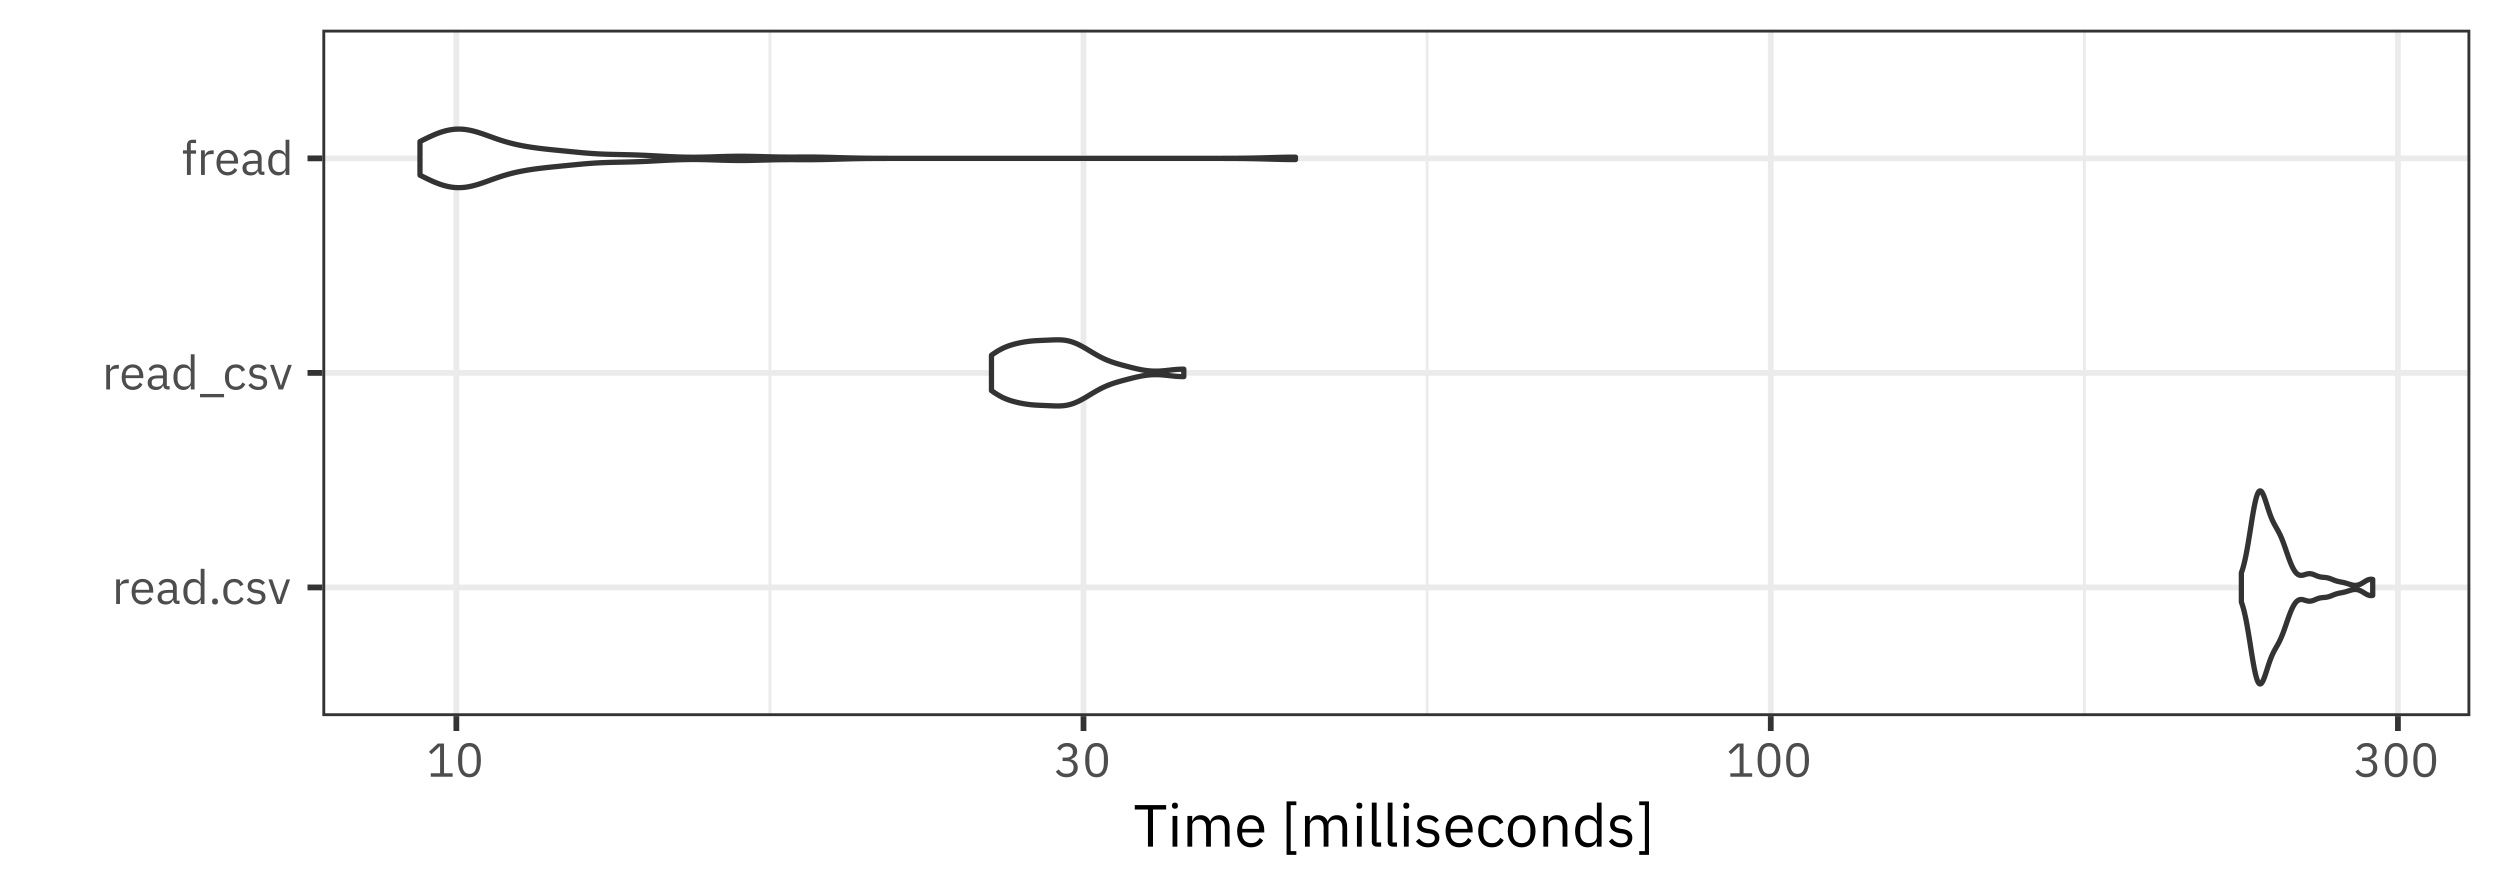 <?xml version="1.0" encoding="UTF-8"?>
<svg xmlns="http://www.w3.org/2000/svg" xmlns:xlink="http://www.w3.org/1999/xlink" width="504pt" height="180pt" viewBox="0 0 504 180" version="1.1">
<defs>
<g>
<symbol overflow="visible" id="glyph0-0">
<path style="stroke:none;" d="M 0.312 0 L 4.219 0 L 4.219 -7.484 L 0.312 -7.484 Z M 0.875 -0.578 L 0.875 -6.906 L 3.641 -6.906 L 3.641 -0.578 Z M 0.875 -0.578 "/>
</symbol>
<symbol overflow="visible" id="glyph0-1">
<path style="stroke:none;" d="M 1.578 0 L 1.578 -3.359 C 1.578 -3.828 2.078 -4.188 2.906 -4.188 L 3.359 -4.188 L 3.359 -4.953 L 3.062 -4.953 C 2.25 -4.953 1.797 -4.516 1.625 -4.031 L 1.578 -4.031 L 1.578 -4.953 L 0.812 -4.953 L 0.812 0 Z M 1.578 0 "/>
</symbol>
<symbol overflow="visible" id="glyph0-2">
<path style="stroke:none;" d="M 2.672 0.109 C 3.609 0.109 4.312 -0.344 4.641 -1.016 L 4.094 -1.406 C 3.828 -0.859 3.344 -0.562 2.719 -0.562 C 1.797 -0.562 1.25 -1.203 1.25 -2.047 L 1.25 -2.281 L 4.812 -2.281 L 4.812 -2.641 C 4.812 -4.047 4 -5.062 2.672 -5.062 C 1.328 -5.062 0.453 -4.047 0.453 -2.469 C 0.453 -0.906 1.328 0.109 2.672 0.109 Z M 2.672 -4.422 C 3.469 -4.422 3.984 -3.844 3.984 -2.969 L 3.984 -2.859 L 1.25 -2.859 L 1.25 -2.922 C 1.25 -3.797 1.844 -4.422 2.672 -4.422 Z M 2.672 -4.422 "/>
</symbol>
<symbol overflow="visible" id="glyph0-3">
<path style="stroke:none;" d="M 4.844 0 L 4.844 -0.672 L 4.281 -0.672 L 4.281 -3.391 C 4.281 -4.438 3.562 -5.062 2.375 -5.062 C 1.484 -5.062 0.891 -4.625 0.625 -4.094 L 1.078 -3.672 C 1.359 -4.109 1.75 -4.406 2.344 -4.406 C 3.125 -4.406 3.516 -4.016 3.516 -3.312 L 3.516 -2.828 L 2.531 -2.828 C 1.094 -2.828 0.422 -2.312 0.422 -1.375 C 0.422 -0.453 1.031 0.109 2.078 0.109 C 2.766 0.109 3.297 -0.203 3.516 -0.812 L 3.562 -0.812 C 3.609 -0.344 3.844 0 4.406 0 Z M 2.203 -0.531 C 1.609 -0.531 1.234 -0.812 1.234 -1.312 L 1.234 -1.5 C 1.234 -1.984 1.625 -2.25 2.5 -2.25 L 3.516 -2.25 L 3.516 -1.438 C 3.516 -0.938 2.969 -0.531 2.203 -0.531 Z M 2.203 -0.531 "/>
</symbol>
<symbol overflow="visible" id="glyph0-4">
<path style="stroke:none;" d="M 3.984 0 L 4.75 0 L 4.75 -7.094 L 3.984 -7.094 L 3.984 -4.141 L 3.938 -4.141 C 3.688 -4.766 3.172 -5.062 2.5 -5.062 C 1.25 -5.062 0.484 -4.062 0.484 -2.469 C 0.484 -0.891 1.25 0.109 2.5 0.109 C 3.172 0.109 3.641 -0.188 3.938 -0.812 L 3.984 -0.812 Z M 2.703 -0.578 C 1.844 -0.578 1.312 -1.172 1.312 -2.047 L 1.312 -2.891 C 1.312 -3.781 1.844 -4.375 2.703 -4.375 C 3.406 -4.375 3.984 -3.969 3.984 -3.422 L 3.984 -1.578 C 3.984 -0.938 3.406 -0.578 2.703 -0.578 Z M 2.703 -0.578 "/>
</symbol>
<symbol overflow="visible" id="glyph0-5">
<path style="stroke:none;" d="M 1.312 0.109 C 1.703 0.109 1.891 -0.109 1.891 -0.438 L 1.891 -0.562 C 1.891 -0.891 1.703 -1.125 1.312 -1.125 C 0.906 -1.125 0.719 -0.891 0.719 -0.562 L 0.719 -0.438 C 0.719 -0.109 0.906 0.109 1.312 0.109 Z M 1.312 0.109 "/>
</symbol>
<symbol overflow="visible" id="glyph0-6">
<path style="stroke:none;" d="M 2.656 0.109 C 3.594 0.109 4.234 -0.344 4.562 -1.062 L 4 -1.422 C 3.734 -0.859 3.281 -0.562 2.656 -0.562 C 1.75 -0.562 1.281 -1.188 1.281 -2.047 L 1.281 -2.891 C 1.281 -3.766 1.75 -4.391 2.656 -4.391 C 3.266 -4.391 3.688 -4.094 3.859 -3.578 L 4.516 -3.906 C 4.219 -4.578 3.641 -5.062 2.656 -5.062 C 1.266 -5.062 0.453 -4.062 0.453 -2.469 C 0.453 -0.891 1.266 0.109 2.656 0.109 Z M 2.656 0.109 "/>
</symbol>
<symbol overflow="visible" id="glyph0-7">
<path style="stroke:none;" d="M 2.297 0.109 C 3.438 0.109 4.141 -0.469 4.141 -1.422 C 4.141 -2.172 3.719 -2.656 2.625 -2.828 L 2.234 -2.875 C 1.625 -2.969 1.281 -3.172 1.281 -3.641 C 1.281 -4.109 1.625 -4.406 2.25 -4.406 C 2.891 -4.406 3.312 -4.109 3.531 -3.812 L 4.031 -4.266 C 3.641 -4.766 3.109 -5.062 2.312 -5.062 C 1.312 -5.062 0.547 -4.578 0.547 -3.609 C 0.547 -2.688 1.234 -2.312 2.141 -2.172 L 2.531 -2.125 C 3.188 -2.031 3.391 -1.734 3.391 -1.344 C 3.391 -0.828 3.016 -0.531 2.359 -0.531 C 1.734 -0.531 1.281 -0.812 0.891 -1.297 L 0.344 -0.859 C 0.781 -0.266 1.391 0.109 2.297 0.109 Z M 2.297 0.109 "/>
</symbol>
<symbol overflow="visible" id="glyph0-8">
<path style="stroke:none;" d="M 2.797 0 L 4.547 -4.953 L 3.812 -4.953 L 2.922 -2.5 L 2.391 -0.812 L 2.344 -0.812 L 1.797 -2.5 L 0.938 -4.953 L 0.172 -4.953 L 1.906 0 Z M 2.797 0 "/>
</symbol>
<symbol overflow="visible" id="glyph0-9">
<path style="stroke:none;" d="M 5.125 1.578 L 5.125 0.906 L 0.281 0.906 L 0.281 1.578 Z M 5.125 1.578 "/>
</symbol>
<symbol overflow="visible" id="glyph0-10">
<path style="stroke:none;" d="M 1.078 0 L 1.859 0 L 1.859 -4.281 L 2.922 -4.281 L 2.922 -4.953 L 1.859 -4.953 L 1.859 -6.422 L 2.922 -6.422 L 2.922 -7.094 L 2.172 -7.094 C 1.438 -7.094 1.078 -6.625 1.078 -5.953 L 1.078 -4.953 L 0.281 -4.953 L 0.281 -4.281 L 1.078 -4.281 Z M 1.078 0 "/>
</symbol>
<symbol overflow="visible" id="glyph0-11">
<path style="stroke:none;" d="M 5.25 0 L 5.25 -0.703 L 3.516 -0.703 L 3.516 -6.703 L 2.266 -6.703 L 0.484 -5.031 L 0.953 -4.531 L 2.641 -6.109 L 2.719 -6.109 L 2.719 -0.703 L 0.844 -0.703 L 0.844 0 Z M 5.25 0 "/>
</symbol>
<symbol overflow="visible" id="glyph0-12">
<path style="stroke:none;" d="M 2.875 0.109 C 4.484 0.109 5.188 -1.156 5.188 -3.344 C 5.188 -5.531 4.484 -6.812 2.875 -6.812 C 1.281 -6.812 0.578 -5.531 0.578 -3.344 C 0.578 -1.156 1.281 0.109 2.875 0.109 Z M 2.875 -0.578 C 1.828 -0.578 1.422 -1.5 1.422 -2.797 L 1.422 -3.891 C 1.422 -5.188 1.828 -6.109 2.875 -6.109 C 3.922 -6.109 4.344 -5.188 4.344 -3.891 L 4.344 -2.797 C 4.344 -1.5 3.922 -0.578 2.875 -0.578 Z M 2.875 -0.578 "/>
</symbol>
<symbol overflow="visible" id="glyph0-13">
<path style="stroke:none;" d="M 1.781 -3.859 L 1.781 -3.156 L 2.562 -3.156 C 3.5 -3.156 4 -2.703 4 -1.922 L 4 -1.844 C 4 -1.062 3.5 -0.609 2.562 -0.609 C 1.75 -0.609 1.359 -0.953 1 -1.484 L 0.406 -1.031 C 0.812 -0.453 1.406 0.109 2.578 0.109 C 3.938 0.109 4.844 -0.688 4.844 -1.828 C 4.844 -2.844 4.156 -3.375 3.438 -3.516 L 3.438 -3.562 C 4.141 -3.734 4.719 -4.266 4.719 -5.125 C 4.719 -6.203 3.812 -6.812 2.688 -6.812 C 1.609 -6.812 1.031 -6.25 0.688 -5.719 L 1.281 -5.25 C 1.562 -5.766 1.969 -6.094 2.672 -6.094 C 3.375 -6.094 3.859 -5.734 3.859 -5.031 L 3.859 -4.969 C 3.859 -4.328 3.406 -3.859 2.5 -3.859 Z M 1.781 -3.859 "/>
</symbol>
<symbol overflow="visible" id="glyph1-0">
<path style="stroke:none;" d="M 0.391 0 L 5.281 0 L 5.281 -9.359 L 0.391 -9.359 Z M 1.109 -0.719 L 1.109 -8.641 L 4.562 -8.641 L 4.562 -0.719 Z M 1.109 -0.719 "/>
</symbol>
<symbol overflow="visible" id="glyph1-1">
<path style="stroke:none;" d="M 6.594 -7.484 L 6.594 -8.375 L 0.266 -8.375 L 0.266 -7.484 L 2.922 -7.484 L 2.922 0 L 3.938 0 L 3.938 -7.484 Z M 6.594 -7.484 "/>
</symbol>
<symbol overflow="visible" id="glyph1-2">
<path style="stroke:none;" d="M 1.5 -7.641 C 1.906 -7.641 2.094 -7.859 2.094 -8.188 L 2.094 -8.344 C 2.094 -8.656 1.906 -8.875 1.5 -8.875 C 1.094 -8.875 0.906 -8.656 0.906 -8.344 L 0.906 -8.188 C 0.906 -7.859 1.094 -7.641 1.5 -7.641 Z M 1.016 0 L 1.984 0 L 1.984 -6.188 L 1.016 -6.188 Z M 1.016 0 "/>
</symbol>
<symbol overflow="visible" id="glyph1-3">
<path style="stroke:none;" d="M 1.984 0 L 1.984 -4.297 C 1.984 -5.094 2.703 -5.469 3.453 -5.469 C 4.375 -5.469 4.781 -4.906 4.781 -3.797 L 4.781 0 L 5.75 0 L 5.75 -4.297 C 5.75 -5.094 6.438 -5.469 7.203 -5.469 C 8.141 -5.469 8.562 -4.891 8.562 -3.797 L 8.562 0 L 9.516 0 L 9.516 -3.969 C 9.516 -5.469 8.766 -6.344 7.5 -6.344 C 6.438 -6.344 5.844 -5.75 5.609 -5.078 L 5.594 -5.078 C 5.25 -5.969 4.516 -6.344 3.703 -6.344 C 2.734 -6.344 2.297 -5.812 2.031 -5.188 L 1.984 -5.188 L 1.984 -6.188 L 1.016 -6.188 L 1.016 0 Z M 1.984 0 "/>
</symbol>
<symbol overflow="visible" id="glyph1-4">
<path style="stroke:none;" d="M 3.344 0.141 C 4.516 0.141 5.406 -0.438 5.797 -1.266 L 5.109 -1.766 C 4.781 -1.078 4.188 -0.703 3.406 -0.703 C 2.25 -0.703 1.578 -1.5 1.578 -2.562 L 1.578 -2.859 L 6.031 -2.859 L 6.031 -3.312 C 6.031 -5.062 5 -6.344 3.344 -6.344 C 1.672 -6.344 0.562 -5.062 0.562 -3.094 C 0.562 -1.125 1.672 0.141 3.344 0.141 Z M 3.344 -5.531 C 4.328 -5.531 4.984 -4.797 4.984 -3.703 L 4.984 -3.578 L 1.578 -3.578 L 1.578 -3.656 C 1.578 -4.734 2.297 -5.531 3.344 -5.531 Z M 3.344 -5.531 "/>
</symbol>
<symbol overflow="visible" id="glyph1-5">
<path style="stroke:none;" d=""/>
</symbol>
<symbol overflow="visible" id="glyph1-6">
<path style="stroke:none;" d="M 3.078 1.656 L 3.078 0.906 L 1.938 0.906 L 1.938 -8.359 L 3.078 -8.359 L 3.078 -9.125 L 1.109 -9.125 L 1.109 1.656 Z M 3.078 1.656 "/>
</symbol>
<symbol overflow="visible" id="glyph1-7">
<path style="stroke:none;" d="M 2.891 0 L 2.891 -0.844 L 1.984 -0.844 L 1.984 -8.875 L 1.016 -8.875 L 1.016 -1 C 1.016 -0.422 1.375 0 2.047 0 Z M 2.891 0 "/>
</symbol>
<symbol overflow="visible" id="glyph1-8">
<path style="stroke:none;" d="M 2.875 0.141 C 4.297 0.141 5.172 -0.594 5.172 -1.781 C 5.172 -2.719 4.641 -3.328 3.281 -3.531 L 2.797 -3.594 C 2.031 -3.719 1.609 -3.953 1.609 -4.562 C 1.609 -5.141 2.031 -5.516 2.812 -5.516 C 3.609 -5.516 4.141 -5.141 4.422 -4.766 L 5.047 -5.344 C 4.547 -5.969 3.891 -6.344 2.891 -6.344 C 1.625 -6.344 0.688 -5.734 0.688 -4.516 C 0.688 -3.359 1.531 -2.891 2.672 -2.719 L 3.172 -2.656 C 3.984 -2.531 4.25 -2.156 4.25 -1.688 C 4.25 -1.047 3.766 -0.672 2.953 -0.672 C 2.172 -0.672 1.594 -1.016 1.109 -1.625 L 0.438 -1.062 C 0.984 -0.344 1.734 0.141 2.875 0.141 Z M 2.875 0.141 "/>
</symbol>
<symbol overflow="visible" id="glyph1-9">
<path style="stroke:none;" d="M 3.328 0.141 C 4.5 0.141 5.297 -0.438 5.703 -1.312 L 5 -1.781 C 4.672 -1.078 4.109 -0.703 3.328 -0.703 C 2.188 -0.703 1.594 -1.484 1.594 -2.562 L 1.594 -3.625 C 1.594 -4.703 2.188 -5.484 3.328 -5.484 C 4.078 -5.484 4.609 -5.109 4.844 -4.469 L 5.641 -4.891 C 5.281 -5.734 4.547 -6.344 3.328 -6.344 C 1.578 -6.344 0.562 -5.078 0.562 -3.094 C 0.562 -1.109 1.578 0.141 3.328 0.141 Z M 3.328 0.141 "/>
</symbol>
<symbol overflow="visible" id="glyph1-10">
<path style="stroke:none;" d="M 3.359 0.141 C 5.016 0.141 6.156 -1.125 6.156 -3.094 C 6.156 -5.062 5.016 -6.344 3.359 -6.344 C 1.703 -6.344 0.562 -5.062 0.562 -3.094 C 0.562 -1.125 1.703 0.141 3.359 0.141 Z M 3.359 -0.703 C 2.328 -0.703 1.594 -1.344 1.594 -2.656 L 1.594 -3.547 C 1.594 -4.844 2.328 -5.484 3.359 -5.484 C 4.391 -5.484 5.125 -4.844 5.125 -3.547 L 5.125 -2.656 C 5.125 -1.344 4.391 -0.703 3.359 -0.703 Z M 3.359 -0.703 "/>
</symbol>
<symbol overflow="visible" id="glyph1-11">
<path style="stroke:none;" d="M 1.984 0 L 1.984 -4.297 C 1.984 -5.094 2.719 -5.469 3.484 -5.469 C 4.422 -5.469 4.891 -4.906 4.891 -3.797 L 4.891 0 L 5.859 0 L 5.859 -3.969 C 5.859 -5.469 5.047 -6.344 3.781 -6.344 C 2.859 -6.344 2.328 -5.875 2.031 -5.188 L 1.984 -5.188 L 1.984 -6.188 L 1.016 -6.188 L 1.016 0 Z M 1.984 0 "/>
</symbol>
<symbol overflow="visible" id="glyph1-12">
<path style="stroke:none;" d="M 4.984 0 L 5.938 0 L 5.938 -8.875 L 4.984 -8.875 L 4.984 -5.188 L 4.938 -5.188 C 4.609 -5.969 3.969 -6.344 3.125 -6.344 C 1.578 -6.344 0.594 -5.078 0.594 -3.094 C 0.594 -1.109 1.578 0.141 3.125 0.141 C 3.969 0.141 4.562 -0.234 4.938 -1.016 L 4.984 -1.016 Z M 3.391 -0.719 C 2.297 -0.719 1.625 -1.469 1.625 -2.562 L 1.625 -3.625 C 1.625 -4.734 2.297 -5.469 3.391 -5.469 C 4.266 -5.469 4.984 -4.969 4.984 -4.281 L 4.984 -1.984 C 4.984 -1.172 4.266 -0.719 3.391 -0.719 Z M 3.391 -0.719 "/>
</symbol>
<symbol overflow="visible" id="glyph1-13">
<path style="stroke:none;" d="M 0.719 -9.125 L 0.719 -8.359 L 1.859 -8.359 L 1.859 0.906 L 0.719 0.906 L 0.719 1.656 L 2.688 1.656 L 2.688 -9.125 Z M 0.719 -9.125 "/>
</symbol>
</g>
<clipPath id="clip1">
  <path d="M 64.984 5.977 L 498.02 5.977 L 498.02 144.371 L 64.984 144.371 Z M 64.984 5.977 "/>
</clipPath>
<clipPath id="clip2">
  <path d="M 154 5.977 L 156 5.977 L 156 144.371 L 154 144.371 Z M 154 5.977 "/>
</clipPath>
<clipPath id="clip3">
  <path d="M 287 5.977 L 288 5.977 L 288 144.371 L 287 144.371 Z M 287 5.977 "/>
</clipPath>
<clipPath id="clip4">
  <path d="M 419 5.977 L 421 5.977 L 421 144.371 L 419 144.371 Z M 419 5.977 "/>
</clipPath>
<clipPath id="clip5">
  <path d="M 64.984 117 L 498.02 117 L 498.02 120 L 64.984 120 Z M 64.984 117 "/>
</clipPath>
<clipPath id="clip6">
  <path d="M 64.984 74 L 498.02 74 L 498.02 76 L 64.984 76 Z M 64.984 74 "/>
</clipPath>
<clipPath id="clip7">
  <path d="M 64.984 31 L 498.02 31 L 498.02 33 L 64.984 33 Z M 64.984 31 "/>
</clipPath>
<clipPath id="clip8">
  <path d="M 91 5.977 L 93 5.977 L 93 144.371 L 91 144.371 Z M 91 5.977 "/>
</clipPath>
<clipPath id="clip9">
  <path d="M 217 5.977 L 220 5.977 L 220 144.371 L 217 144.371 Z M 217 5.977 "/>
</clipPath>
<clipPath id="clip10">
  <path d="M 356 5.977 L 358 5.977 L 358 144.371 L 356 144.371 Z M 356 5.977 "/>
</clipPath>
<clipPath id="clip11">
  <path d="M 482 5.977 L 485 5.977 L 485 144.371 L 482 144.371 Z M 482 5.977 "/>
</clipPath>
<clipPath id="clip12">
  <path d="M 64.984 5.977 L 498.02 5.977 L 498.02 144.371 L 64.984 144.371 Z M 64.984 5.977 "/>
</clipPath>
</defs>
<g id="surface26">
<rect x="0" y="0" width="504" height="180" style="fill:rgb(100%,100%,100%);fill-opacity:1;stroke:none;"/>
<rect x="0" y="0" width="504" height="180" style="fill:rgb(100%,100%,100%);fill-opacity:1;stroke:none;"/>
<path style="fill:none;stroke-width:1.164;stroke-linecap:round;stroke-linejoin:round;stroke:rgb(100%,100%,100%);stroke-opacity:1;stroke-miterlimit:10;" d="M 0 180 L 504 180 L 504 0 L 0 0 Z M 0 180 "/>
<g clip-path="url(#clip1)" clip-rule="nonzero">
<path style=" stroke:none;fill-rule:nonzero;fill:rgb(100%,100%,100%);fill-opacity:1;" d="M 64.984 144.375 L 498.02 144.375 L 498.02 5.98 L 64.984 5.98 Z M 64.984 144.375 "/>
</g>
<g clip-path="url(#clip2)" clip-rule="nonzero">
<path style="fill:none;stroke-width:0.582;stroke-linecap:butt;stroke-linejoin:round;stroke:rgb(92.157%,92.157%,92.157%);stroke-opacity:1;stroke-miterlimit:10;" d="M 155.215 144.375 L 155.215 5.977 "/>
</g>
<g clip-path="url(#clip3)" clip-rule="nonzero">
<path style="fill:none;stroke-width:0.582;stroke-linecap:butt;stroke-linejoin:round;stroke:rgb(92.157%,92.157%,92.157%);stroke-opacity:1;stroke-miterlimit:10;" d="M 287.711 144.375 L 287.711 5.977 "/>
</g>
<g clip-path="url(#clip4)" clip-rule="nonzero">
<path style="fill:none;stroke-width:0.582;stroke-linecap:butt;stroke-linejoin:round;stroke:rgb(92.157%,92.157%,92.157%);stroke-opacity:1;stroke-miterlimit:10;" d="M 420.203 144.375 L 420.203 5.977 "/>
</g>
<g clip-path="url(#clip5)" clip-rule="nonzero">
<path style="fill:none;stroke-width:1.164;stroke-linecap:butt;stroke-linejoin:round;stroke:rgb(92.157%,92.157%,92.157%);stroke-opacity:1;stroke-miterlimit:10;" d="M 64.984 118.426 L 498.023 118.426 "/>
</g>
<g clip-path="url(#clip6)" clip-rule="nonzero">
<path style="fill:none;stroke-width:1.164;stroke-linecap:butt;stroke-linejoin:round;stroke:rgb(92.157%,92.157%,92.157%);stroke-opacity:1;stroke-miterlimit:10;" d="M 64.984 75.176 L 498.023 75.176 "/>
</g>
<g clip-path="url(#clip7)" clip-rule="nonzero">
<path style="fill:none;stroke-width:1.164;stroke-linecap:butt;stroke-linejoin:round;stroke:rgb(92.157%,92.157%,92.157%);stroke-opacity:1;stroke-miterlimit:10;" d="M 64.984 31.926 L 498.023 31.926 "/>
</g>
<g clip-path="url(#clip8)" clip-rule="nonzero">
<path style="fill:none;stroke-width:1.164;stroke-linecap:butt;stroke-linejoin:round;stroke:rgb(92.157%,92.157%,92.157%);stroke-opacity:1;stroke-miterlimit:10;" d="M 92 144.375 L 92 5.977 "/>
</g>
<g clip-path="url(#clip9)" clip-rule="nonzero">
<path style="fill:none;stroke-width:1.164;stroke-linecap:butt;stroke-linejoin:round;stroke:rgb(92.157%,92.157%,92.157%);stroke-opacity:1;stroke-miterlimit:10;" d="M 218.434 144.375 L 218.434 5.977 "/>
</g>
<g clip-path="url(#clip10)" clip-rule="nonzero">
<path style="fill:none;stroke-width:1.164;stroke-linecap:butt;stroke-linejoin:round;stroke:rgb(92.157%,92.157%,92.157%);stroke-opacity:1;stroke-miterlimit:10;" d="M 356.988 144.375 L 356.988 5.977 "/>
</g>
<g clip-path="url(#clip11)" clip-rule="nonzero">
<path style="fill:none;stroke-width:1.164;stroke-linecap:butt;stroke-linejoin:round;stroke:rgb(92.157%,92.157%,92.157%);stroke-opacity:1;stroke-miterlimit:10;" d="M 483.422 144.375 L 483.422 5.977 "/>
</g>
<path style="fill-rule:nonzero;fill:rgb(100%,100%,100%);fill-opacity:1;stroke-width:1.067;stroke-linecap:round;stroke-linejoin:round;stroke:rgb(20%,20%,20%);stroke-opacity:1;stroke-miterlimit:10;" d="M 451.859 121.371 L 451.91 121.516 L 451.961 121.664 L 452.016 121.816 L 452.066 121.977 L 452.117 122.145 L 452.168 122.316 L 452.223 122.496 L 452.273 122.684 L 452.324 122.879 L 452.375 123.078 L 452.43 123.285 L 452.48 123.5 L 452.531 123.719 L 452.582 123.949 L 452.637 124.188 L 452.688 124.426 L 452.738 124.68 L 452.793 124.934 L 452.844 125.195 L 452.895 125.465 L 452.945 125.742 L 453 126.02 L 453.051 126.309 L 453.102 126.602 L 453.152 126.898 L 453.207 127.199 L 453.258 127.508 L 453.359 128.133 L 453.414 128.453 L 453.516 129.094 L 453.57 129.422 L 453.621 129.746 L 453.723 130.402 L 453.777 130.73 L 453.93 131.703 L 453.984 132.023 L 454.035 132.34 L 454.086 132.652 L 454.137 132.961 L 454.191 133.266 L 454.242 133.562 L 454.293 133.852 L 454.348 134.141 L 454.398 134.418 L 454.449 134.684 L 454.5 134.945 L 454.555 135.199 L 454.605 135.441 L 454.656 135.676 L 454.707 135.898 L 454.762 136.109 L 454.812 136.312 L 454.863 136.504 L 454.914 136.68 L 454.969 136.848 L 455.02 137.004 L 455.07 137.145 L 455.125 137.273 L 455.176 137.395 L 455.227 137.5 L 455.277 137.59 L 455.332 137.668 L 455.383 137.738 L 455.434 137.789 L 455.484 137.832 L 455.539 137.867 L 455.59 137.883 L 455.641 137.887 L 455.691 137.883 L 455.746 137.863 L 455.797 137.836 L 455.848 137.797 L 455.902 137.75 L 455.953 137.688 L 456.004 137.617 L 456.055 137.543 L 456.109 137.453 L 456.16 137.359 L 456.211 137.258 L 456.262 137.145 L 456.316 137.027 L 456.367 136.902 L 456.418 136.773 L 456.469 136.637 L 456.523 136.5 L 456.574 136.355 L 456.625 136.203 L 456.68 136.055 L 456.781 135.742 L 456.832 135.582 L 456.887 135.422 L 456.938 135.262 L 457.039 134.934 L 457.094 134.773 L 457.145 134.609 L 457.246 134.289 L 457.301 134.133 L 457.352 133.973 L 457.402 133.82 L 457.457 133.668 L 457.508 133.516 L 457.559 133.367 L 457.609 133.223 L 457.664 133.082 L 457.715 132.941 L 457.766 132.805 L 457.816 132.672 L 457.871 132.543 L 457.922 132.414 L 457.973 132.293 L 458.023 132.168 L 458.078 132.051 L 458.18 131.824 L 458.234 131.715 L 458.336 131.504 L 458.387 131.402 L 458.441 131.301 L 458.543 131.105 L 458.594 131.012 L 458.648 130.918 L 458.75 130.73 L 458.801 130.641 L 458.855 130.547 L 459.008 130.277 L 459.062 130.184 L 459.113 130.09 L 459.164 130 L 459.219 129.906 L 459.371 129.613 L 459.426 129.516 L 459.477 129.414 L 459.578 129.203 L 459.633 129.094 L 459.734 128.875 L 459.785 128.758 L 459.84 128.641 L 459.891 128.523 L 459.941 128.402 L 459.996 128.277 L 460.148 127.891 L 460.203 127.758 L 460.355 127.348 L 460.41 127.207 L 460.562 126.773 L 460.617 126.625 L 460.668 126.48 L 460.719 126.332 L 460.773 126.18 L 460.824 126.031 L 460.875 125.879 L 460.926 125.73 L 460.98 125.578 L 461.031 125.43 L 461.082 125.277 L 461.133 125.129 L 461.188 124.98 L 461.238 124.832 L 461.289 124.688 L 461.34 124.539 L 461.395 124.395 L 461.496 124.113 L 461.551 123.973 L 461.602 123.836 L 461.703 123.57 L 461.758 123.438 L 461.91 123.062 L 461.965 122.945 L 462.016 122.828 L 462.066 122.715 L 462.117 122.605 L 462.172 122.5 L 462.223 122.395 L 462.273 122.297 L 462.328 122.199 L 462.379 122.105 L 462.43 122.016 L 462.48 121.93 L 462.535 121.848 L 462.586 121.766 L 462.688 121.617 L 462.742 121.551 L 462.793 121.484 L 462.844 121.422 L 462.895 121.367 L 463.051 121.211 L 463.105 121.168 L 463.156 121.125 L 463.258 121.055 L 463.312 121.023 L 463.414 120.969 L 463.465 120.945 L 463.52 120.926 L 463.621 120.895 L 463.672 120.883 L 463.727 120.875 L 463.777 120.867 L 463.828 120.863 L 463.984 120.863 L 464.035 120.867 L 464.09 120.871 L 464.191 120.887 L 464.242 120.898 L 464.297 120.91 L 464.398 120.934 L 464.449 120.949 L 464.504 120.961 L 464.605 120.992 L 464.66 121.008 L 464.812 121.055 L 464.867 121.07 L 464.918 121.086 L 464.969 121.098 L 465.02 121.113 L 465.074 121.125 L 465.227 121.16 L 465.281 121.168 L 465.383 121.184 L 465.434 121.188 L 465.488 121.191 L 465.539 121.195 L 465.645 121.195 L 465.797 121.184 L 465.852 121.176 L 465.902 121.172 L 466.004 121.148 L 466.059 121.137 L 466.109 121.125 L 466.211 121.094 L 466.266 121.078 L 466.316 121.062 L 466.367 121.043 L 466.422 121.023 L 466.523 120.984 L 466.574 120.961 L 466.629 120.941 L 466.68 120.918 L 466.73 120.898 L 466.781 120.875 L 466.836 120.852 L 466.887 120.832 L 466.938 120.809 L 466.988 120.789 L 467.043 120.766 L 467.145 120.727 L 467.199 120.707 L 467.301 120.668 L 467.352 120.652 L 467.406 120.637 L 467.559 120.59 L 467.613 120.578 L 467.664 120.562 L 467.715 120.551 L 467.766 120.543 L 467.82 120.531 L 467.922 120.516 L 467.977 120.508 L 468.078 120.492 L 468.129 120.488 L 468.184 120.48 L 468.285 120.473 L 468.336 120.465 L 468.391 120.461 L 468.543 120.449 L 468.598 120.445 L 468.648 120.438 L 468.699 120.434 L 468.754 120.43 L 468.805 120.422 L 468.855 120.418 L 468.906 120.41 L 468.961 120.402 L 469.062 120.387 L 469.113 120.375 L 469.168 120.367 L 469.32 120.332 L 469.375 120.32 L 469.477 120.289 L 469.531 120.273 L 469.684 120.227 L 469.738 120.207 L 469.84 120.168 L 469.891 120.152 L 469.945 120.129 L 470.098 120.07 L 470.152 120.047 L 470.254 120.008 L 470.309 119.984 L 470.41 119.945 L 470.461 119.922 L 470.516 119.902 L 470.668 119.844 L 470.723 119.824 L 470.773 119.805 L 470.824 119.789 L 470.875 119.77 L 470.93 119.754 L 471.031 119.723 L 471.086 119.707 L 471.188 119.676 L 471.238 119.664 L 471.293 119.648 L 471.445 119.613 L 471.5 119.602 L 471.602 119.578 L 471.652 119.57 L 471.707 119.559 L 471.758 119.547 L 471.809 119.539 L 471.863 119.527 L 471.914 119.52 L 471.965 119.508 L 472.016 119.5 L 472.07 119.488 L 472.121 119.48 L 472.172 119.469 L 472.223 119.461 L 472.277 119.449 L 472.43 119.414 L 472.484 119.406 L 472.535 119.391 L 472.637 119.367 L 472.691 119.355 L 472.742 119.34 L 472.793 119.328 L 472.848 119.312 L 472.898 119.297 L 472.949 119.285 L 473 119.27 L 473.055 119.254 L 473.207 119.207 L 473.262 119.188 L 473.414 119.141 L 473.469 119.121 L 473.57 119.09 L 473.625 119.07 L 473.777 119.023 L 473.832 119.008 L 473.984 118.961 L 474.039 118.949 L 474.09 118.934 L 474.191 118.91 L 474.246 118.898 L 474.297 118.887 L 474.348 118.879 L 474.402 118.871 L 474.555 118.848 L 474.609 118.844 L 474.711 118.836 L 474.867 118.836 L 474.918 118.84 L 474.969 118.84 L 475.023 118.848 L 475.074 118.852 L 475.125 118.859 L 475.18 118.867 L 475.23 118.875 L 475.332 118.898 L 475.387 118.914 L 475.539 118.961 L 475.594 118.98 L 475.695 119.02 L 475.746 119.043 L 475.801 119.066 L 475.902 119.113 L 475.957 119.141 L 476.109 119.223 L 476.164 119.254 L 476.215 119.281 L 476.316 119.344 L 476.371 119.375 L 476.422 119.406 L 476.473 119.441 L 476.523 119.473 L 476.578 119.504 L 476.629 119.535 L 476.68 119.57 L 476.734 119.602 L 476.887 119.695 L 476.941 119.723 L 476.992 119.754 L 477.094 119.809 L 477.148 119.836 L 477.199 119.863 L 477.301 119.91 L 477.355 119.934 L 477.457 119.973 L 477.512 119.988 L 477.613 120.02 L 477.664 120.031 L 477.719 120.043 L 477.77 120.055 L 477.82 120.059 L 477.871 120.066 L 477.926 120.07 L 478.078 120.07 L 478.133 120.066 L 478.234 120.051 L 478.289 120.043 L 478.34 120.031 L 478.34 116.816 L 478.289 116.809 L 478.234 116.797 L 478.184 116.789 L 478.133 116.785 L 478.078 116.781 L 478.027 116.777 L 477.977 116.777 L 477.926 116.781 L 477.871 116.781 L 477.719 116.805 L 477.664 116.816 L 477.613 116.828 L 477.512 116.859 L 477.457 116.879 L 477.406 116.895 L 477.355 116.918 L 477.301 116.938 L 477.25 116.961 L 477.199 116.988 L 477.148 117.012 L 477.094 117.039 L 476.992 117.094 L 476.941 117.125 L 476.887 117.156 L 476.734 117.25 L 476.68 117.281 L 476.578 117.344 L 476.523 117.379 L 476.371 117.473 L 476.316 117.504 L 476.164 117.598 L 476.109 117.625 L 475.957 117.707 L 475.902 117.734 L 475.852 117.758 L 475.801 117.785 L 475.746 117.809 L 475.695 117.828 L 475.645 117.852 L 475.594 117.867 L 475.539 117.887 L 475.488 117.906 L 475.387 117.938 L 475.332 117.949 L 475.23 117.973 L 475.18 117.98 L 475.125 117.992 L 475.074 117.996 L 475.023 118.004 L 474.969 118.008 L 474.918 118.012 L 474.867 118.012 L 474.816 118.016 L 474.762 118.012 L 474.711 118.012 L 474.609 118.004 L 474.555 118 L 474.504 117.996 L 474.402 117.98 L 474.348 117.969 L 474.297 117.961 L 474.246 117.949 L 474.191 117.938 L 474.039 117.902 L 473.984 117.887 L 473.934 117.871 L 473.883 117.859 L 473.832 117.844 L 473.777 117.828 L 473.727 117.809 L 473.625 117.777 L 473.57 117.762 L 473.52 117.742 L 473.469 117.727 L 473.414 117.711 L 473.363 117.695 L 473.312 117.676 L 473.262 117.66 L 473.207 117.645 L 473.105 117.613 L 473.055 117.594 L 473 117.582 L 472.848 117.535 L 472.793 117.523 L 472.742 117.508 L 472.691 117.496 L 472.637 117.48 L 472.484 117.445 L 472.43 117.434 L 472.277 117.398 L 472.223 117.391 L 472.172 117.379 L 472.121 117.371 L 472.07 117.359 L 472.016 117.352 L 471.965 117.34 L 471.914 117.332 L 471.863 117.32 L 471.809 117.312 L 471.707 117.289 L 471.652 117.281 L 471.5 117.246 L 471.445 117.238 L 471.395 117.223 L 471.293 117.199 L 471.238 117.188 L 471.137 117.156 L 471.086 117.145 L 471.031 117.129 L 470.98 117.113 L 470.93 117.094 L 470.875 117.078 L 470.824 117.062 L 470.723 117.023 L 470.668 117.004 L 470.516 116.945 L 470.461 116.926 L 470.41 116.906 L 470.359 116.883 L 470.309 116.863 L 470.254 116.844 L 470.203 116.82 L 470.152 116.801 L 470.098 116.781 L 470.047 116.758 L 469.945 116.719 L 469.891 116.699 L 469.738 116.641 L 469.684 116.625 L 469.633 116.605 L 469.531 116.574 L 469.477 116.559 L 469.426 116.543 L 469.375 116.531 L 469.32 116.516 L 469.168 116.48 L 469.113 116.473 L 469.062 116.461 L 468.961 116.445 L 468.906 116.438 L 468.855 116.434 L 468.805 116.426 L 468.754 116.422 L 468.699 116.414 L 468.598 116.406 L 468.543 116.398 L 468.391 116.387 L 468.336 116.383 L 468.234 116.375 L 468.184 116.367 L 468.129 116.363 L 468.078 116.355 L 468.027 116.352 L 467.977 116.344 L 467.922 116.336 L 467.871 116.328 L 467.82 116.316 L 467.766 116.309 L 467.613 116.273 L 467.559 116.258 L 467.508 116.246 L 467.406 116.215 L 467.352 116.195 L 467.301 116.18 L 467.199 116.141 L 467.145 116.121 L 467.043 116.082 L 466.988 116.062 L 466.887 116.016 L 466.836 115.996 L 466.781 115.973 L 466.73 115.953 L 466.629 115.906 L 466.574 115.887 L 466.523 115.867 L 466.473 115.844 L 466.422 115.824 L 466.367 115.805 L 466.316 115.789 L 466.266 115.77 L 466.211 115.754 L 466.109 115.723 L 466.059 115.711 L 466.004 115.699 L 465.953 115.688 L 465.852 115.672 L 465.797 115.664 L 465.695 115.656 L 465.645 115.656 L 465.59 115.652 L 465.539 115.656 L 465.488 115.656 L 465.434 115.66 L 465.383 115.668 L 465.332 115.672 L 465.281 115.68 L 465.227 115.691 L 465.176 115.699 L 465.074 115.723 L 465.02 115.738 L 464.969 115.75 L 464.867 115.781 L 464.812 115.793 L 464.66 115.84 L 464.605 115.855 L 464.504 115.887 L 464.449 115.902 L 464.398 115.914 L 464.348 115.93 L 464.297 115.941 L 464.242 115.953 L 464.09 115.977 L 464.035 115.98 L 463.934 115.988 L 463.883 115.988 L 463.828 115.984 L 463.777 115.98 L 463.727 115.973 L 463.672 115.965 L 463.621 115.953 L 463.52 115.922 L 463.465 115.902 L 463.363 115.855 L 463.312 115.828 L 463.258 115.797 L 463.207 115.762 L 463.105 115.684 L 463.051 115.637 L 463 115.59 L 462.895 115.484 L 462.844 115.426 L 462.742 115.301 L 462.688 115.23 L 462.586 115.082 L 462.535 115.004 L 462.48 114.918 L 462.43 114.836 L 462.328 114.648 L 462.273 114.555 L 462.117 114.242 L 462.066 114.133 L 462.016 114.02 L 461.965 113.902 L 461.91 113.785 L 461.859 113.664 L 461.809 113.539 L 461.758 113.41 L 461.703 113.281 L 461.652 113.148 L 461.551 112.875 L 461.496 112.738 L 461.445 112.594 L 461.395 112.453 L 461.34 112.309 L 461.289 112.164 L 461.188 111.867 L 461.133 111.719 L 461.082 111.57 L 461.031 111.418 L 460.98 111.27 L 460.926 111.117 L 460.875 110.969 L 460.824 110.816 L 460.773 110.668 L 460.719 110.52 L 460.617 110.223 L 460.562 110.074 L 460.461 109.785 L 460.41 109.645 L 460.355 109.504 L 460.305 109.363 L 460.203 109.09 L 460.148 108.957 L 460.047 108.699 L 459.996 108.574 L 459.941 108.449 L 459.84 108.207 L 459.785 108.09 L 459.684 107.863 L 459.633 107.754 L 459.578 107.645 L 459.527 107.539 L 459.426 107.336 L 459.371 107.234 L 459.27 107.039 L 459.219 106.945 L 459.164 106.852 L 459.062 106.664 L 459.008 106.574 L 458.957 106.48 L 458.855 106.301 L 458.801 106.211 L 458.75 106.117 L 458.699 106.027 L 458.648 105.934 L 458.594 105.84 L 458.543 105.742 L 458.492 105.648 L 458.441 105.547 L 458.387 105.449 L 458.336 105.344 L 458.285 105.242 L 458.234 105.133 L 458.18 105.023 L 458.078 104.797 L 458.023 104.68 L 457.973 104.559 L 457.871 104.309 L 457.816 104.176 L 457.766 104.043 L 457.664 103.77 L 457.609 103.625 L 457.559 103.48 L 457.457 103.184 L 457.402 103.031 L 457.301 102.719 L 457.246 102.559 L 457.094 102.078 L 457.039 101.914 L 456.988 101.75 L 456.938 101.59 L 456.887 101.426 L 456.832 101.266 L 456.781 101.105 L 456.73 100.949 L 456.68 100.797 L 456.625 100.645 L 456.574 100.496 L 456.523 100.352 L 456.469 100.211 L 456.418 100.074 L 456.367 99.945 L 456.316 99.824 L 456.262 99.703 L 456.211 99.594 L 456.16 99.492 L 456.109 99.395 L 456.055 99.309 L 456.004 99.23 L 455.953 99.16 L 455.902 99.102 L 455.848 99.051 L 455.797 99.016 L 455.746 98.984 L 455.691 98.965 L 455.641 98.961 L 455.59 98.969 L 455.539 98.984 L 455.484 99.016 L 455.434 99.059 L 455.383 99.109 L 455.332 99.18 L 455.277 99.258 L 455.227 99.352 L 455.176 99.457 L 455.125 99.574 L 455.07 99.703 L 455.02 99.844 L 454.969 100.004 L 454.914 100.168 L 454.863 100.344 L 454.812 100.539 L 454.762 100.738 L 454.707 100.949 L 454.656 101.176 L 454.605 101.406 L 454.555 101.648 L 454.5 101.902 L 454.449 102.164 L 454.398 102.434 L 454.348 102.711 L 454.293 102.996 L 454.242 103.285 L 454.191 103.586 L 454.137 103.887 L 454.086 104.195 L 454.035 104.508 L 453.984 104.828 L 453.93 105.145 L 453.828 105.793 L 453.777 106.121 L 453.723 106.445 L 453.57 107.43 L 453.516 107.754 L 453.465 108.078 L 453.414 108.398 L 453.359 108.715 L 453.309 109.031 L 453.207 109.648 L 453.152 109.949 L 453.102 110.246 L 453.051 110.539 L 453 110.828 L 452.945 111.109 L 452.895 111.383 L 452.844 111.652 L 452.793 111.914 L 452.738 112.172 L 452.688 112.422 L 452.637 112.664 L 452.582 112.898 L 452.531 113.129 L 452.48 113.348 L 452.43 113.562 L 452.375 113.773 L 452.324 113.973 L 452.273 114.164 L 452.223 114.352 L 452.168 114.531 L 452.117 114.703 L 452.066 114.871 L 452.016 115.031 L 451.961 115.188 L 451.859 115.477 Z M 451.859 121.371 "/>
<path style="fill-rule:nonzero;fill:rgb(100%,100%,100%);fill-opacity:1;stroke-width:1.067;stroke-linecap:round;stroke-linejoin:round;stroke:rgb(20%,20%,20%);stroke-opacity:1;stroke-miterlimit:10;" d="M 199.879 78.742 L 199.953 78.797 L 200.031 78.852 L 200.105 78.906 L 200.184 78.957 L 200.258 79.012 L 200.336 79.062 L 200.484 79.164 L 200.562 79.215 L 200.637 79.266 L 200.715 79.316 L 200.863 79.41 L 200.941 79.461 L 201.016 79.508 L 201.094 79.555 L 201.168 79.598 L 201.246 79.645 L 201.395 79.73 L 201.473 79.773 L 201.547 79.816 L 201.625 79.859 L 201.699 79.898 L 201.777 79.941 L 201.926 80.02 L 202.004 80.059 L 202.078 80.094 L 202.156 80.133 L 202.23 80.168 L 202.309 80.203 L 202.457 80.273 L 202.535 80.305 L 202.609 80.34 L 202.688 80.371 L 202.762 80.402 L 202.84 80.434 L 202.914 80.465 L 202.988 80.492 L 203.066 80.523 L 203.141 80.551 L 203.219 80.578 L 203.293 80.605 L 203.371 80.633 L 203.52 80.688 L 203.598 80.711 L 203.672 80.734 L 203.75 80.762 L 203.824 80.785 L 203.902 80.809 L 204.051 80.855 L 204.129 80.875 L 204.203 80.898 L 204.281 80.918 L 204.355 80.941 L 204.434 80.961 L 204.582 81 L 204.66 81.02 L 204.734 81.039 L 204.812 81.059 L 204.887 81.078 L 204.965 81.098 L 205.039 81.113 L 205.113 81.133 L 205.191 81.152 L 205.266 81.168 L 205.344 81.184 L 205.418 81.203 L 205.496 81.219 L 205.645 81.25 L 205.723 81.266 L 205.797 81.281 L 205.875 81.297 L 205.949 81.309 L 206.023 81.324 L 206.102 81.34 L 206.176 81.352 L 206.254 81.367 L 206.328 81.379 L 206.406 81.395 L 206.555 81.418 L 206.633 81.43 L 206.707 81.441 L 206.785 81.453 L 206.859 81.465 L 206.938 81.477 L 207.086 81.5 L 207.164 81.508 L 207.238 81.52 L 207.316 81.527 L 207.391 81.539 L 207.469 81.547 L 207.543 81.555 L 207.617 81.566 L 207.695 81.574 L 207.77 81.582 L 207.848 81.59 L 207.922 81.598 L 208 81.605 L 208.074 81.609 L 208.148 81.617 L 208.227 81.625 L 208.301 81.629 L 208.379 81.637 L 208.453 81.641 L 208.531 81.648 L 208.605 81.652 L 208.68 81.66 L 208.758 81.664 L 208.832 81.668 L 208.91 81.672 L 208.984 81.676 L 209.062 81.68 L 209.137 81.684 L 209.211 81.691 L 209.289 81.695 L 209.363 81.695 L 209.441 81.699 L 209.516 81.703 L 209.594 81.707 L 209.742 81.715 L 209.82 81.719 L 209.895 81.723 L 209.973 81.723 L 210.047 81.727 L 210.125 81.73 L 210.273 81.738 L 210.352 81.738 L 210.426 81.742 L 210.504 81.746 L 210.578 81.75 L 210.656 81.754 L 210.73 81.758 L 210.805 81.758 L 210.883 81.762 L 210.957 81.766 L 211.035 81.77 L 211.109 81.773 L 211.188 81.777 L 211.262 81.777 L 211.336 81.781 L 211.414 81.785 L 211.488 81.789 L 211.566 81.793 L 211.715 81.801 L 211.793 81.801 L 211.867 81.805 L 211.945 81.809 L 212.02 81.812 L 212.098 81.816 L 212.172 81.82 L 212.246 81.82 L 212.324 81.824 L 212.398 81.828 L 212.477 81.828 L 212.551 81.832 L 212.629 81.836 L 212.777 81.836 L 212.855 81.84 L 213.008 81.84 L 213.082 81.844 L 213.309 81.844 L 213.387 81.84 L 213.539 81.84 L 213.613 81.836 L 213.691 81.836 L 213.84 81.828 L 213.918 81.824 L 213.992 81.82 L 214.07 81.816 L 214.145 81.809 L 214.223 81.805 L 214.371 81.789 L 214.449 81.781 L 214.523 81.773 L 214.602 81.762 L 214.676 81.754 L 214.754 81.742 L 214.902 81.719 L 214.98 81.707 L 215.055 81.691 L 215.133 81.68 L 215.207 81.664 L 215.285 81.648 L 215.359 81.633 L 215.434 81.613 L 215.512 81.594 L 215.586 81.578 L 215.664 81.555 L 215.738 81.535 L 215.816 81.516 L 215.965 81.469 L 216.043 81.445 L 216.117 81.422 L 216.195 81.398 L 216.27 81.371 L 216.348 81.344 L 216.496 81.289 L 216.574 81.262 L 216.648 81.23 L 216.727 81.199 L 216.801 81.168 L 216.879 81.137 L 217.027 81.074 L 217.105 81.039 L 217.18 81.004 L 217.258 80.969 L 217.406 80.898 L 217.484 80.859 L 217.559 80.824 L 217.637 80.785 L 217.711 80.746 L 217.789 80.707 L 217.938 80.629 L 218.016 80.59 L 218.09 80.547 L 218.168 80.508 L 218.242 80.465 L 218.32 80.422 L 218.469 80.336 L 218.547 80.293 L 218.621 80.25 L 218.699 80.207 L 218.773 80.164 L 218.852 80.117 L 218.926 80.074 L 219 80.027 L 219.078 79.984 L 219.152 79.938 L 219.23 79.895 L 219.305 79.848 L 219.383 79.801 L 219.457 79.758 L 219.531 79.711 L 219.609 79.664 L 219.684 79.621 L 219.762 79.574 L 219.836 79.527 L 219.914 79.484 L 220.062 79.391 L 220.141 79.348 L 220.215 79.301 L 220.293 79.254 L 220.367 79.211 L 220.445 79.164 L 220.52 79.121 L 220.594 79.074 L 220.672 79.031 L 220.746 78.988 L 220.824 78.941 L 220.898 78.898 L 220.977 78.855 L 221.125 78.77 L 221.203 78.727 L 221.277 78.684 L 221.355 78.645 L 221.43 78.602 L 221.508 78.559 L 221.656 78.48 L 221.734 78.438 L 221.809 78.398 L 221.887 78.359 L 221.961 78.32 L 222.039 78.281 L 222.113 78.242 L 222.188 78.207 L 222.266 78.168 L 222.34 78.133 L 222.418 78.098 L 222.492 78.059 L 222.57 78.023 L 222.645 77.988 L 222.719 77.957 L 222.797 77.922 L 222.871 77.887 L 222.949 77.855 L 223.023 77.82 L 223.098 77.789 L 223.176 77.758 L 223.25 77.727 L 223.328 77.695 L 223.402 77.664 L 223.48 77.633 L 223.555 77.605 L 223.629 77.574 L 223.707 77.547 L 223.781 77.516 L 223.859 77.488 L 223.934 77.461 L 224.012 77.434 L 224.16 77.379 L 224.238 77.352 L 224.312 77.328 L 224.391 77.301 L 224.465 77.277 L 224.543 77.25 L 224.691 77.203 L 224.77 77.176 L 224.844 77.152 L 224.922 77.129 L 224.996 77.105 L 225.074 77.082 L 225.148 77.059 L 225.223 77.039 L 225.301 77.016 L 225.375 76.992 L 225.453 76.969 L 225.527 76.949 L 225.605 76.926 L 225.68 76.906 L 225.754 76.883 L 225.832 76.863 L 225.906 76.84 L 225.984 76.82 L 226.059 76.797 L 226.137 76.777 L 226.211 76.758 L 226.285 76.734 L 226.363 76.715 L 226.438 76.695 L 226.516 76.676 L 226.59 76.656 L 226.668 76.633 L 226.816 76.594 L 226.895 76.574 L 226.969 76.555 L 227.047 76.535 L 227.121 76.516 L 227.199 76.496 L 227.273 76.477 L 227.348 76.453 L 227.426 76.434 L 227.5 76.414 L 227.578 76.395 L 227.652 76.379 L 227.73 76.359 L 227.879 76.32 L 227.957 76.301 L 228.031 76.281 L 228.109 76.262 L 228.258 76.223 L 228.336 76.207 L 228.41 76.188 L 228.488 76.168 L 228.562 76.148 L 228.641 76.133 L 228.789 76.094 L 228.867 76.078 L 228.941 76.059 L 229.02 76.043 L 229.094 76.023 L 229.172 76.008 L 229.246 75.992 L 229.32 75.973 L 229.398 75.957 L 229.473 75.941 L 229.551 75.926 L 229.625 75.91 L 229.703 75.895 L 229.852 75.863 L 229.93 75.848 L 230.004 75.832 L 230.082 75.816 L 230.156 75.805 L 230.234 75.789 L 230.309 75.777 L 230.383 75.762 L 230.461 75.75 L 230.535 75.738 L 230.613 75.727 L 230.688 75.715 L 230.766 75.703 L 230.914 75.68 L 230.992 75.668 L 231.066 75.656 L 231.145 75.648 L 231.219 75.641 L 231.297 75.629 L 231.445 75.613 L 231.523 75.605 L 231.598 75.598 L 231.676 75.59 L 231.75 75.582 L 231.828 75.578 L 231.902 75.57 L 231.977 75.566 L 232.055 75.559 L 232.129 75.555 L 232.207 75.551 L 232.281 75.547 L 232.359 75.543 L 232.434 75.539 L 232.508 75.539 L 232.586 75.535 L 232.66 75.531 L 233.27 75.531 L 233.344 75.535 L 233.422 75.535 L 233.496 75.539 L 233.57 75.539 L 233.648 75.543 L 233.723 75.547 L 233.801 75.551 L 233.949 75.559 L 234.027 75.562 L 234.102 75.57 L 234.18 75.574 L 234.254 75.578 L 234.332 75.586 L 234.406 75.59 L 234.48 75.598 L 234.559 75.605 L 234.633 75.609 L 234.711 75.617 L 234.785 75.625 L 234.863 75.633 L 235.012 75.648 L 235.09 75.656 L 235.164 75.664 L 235.242 75.672 L 235.316 75.68 L 235.395 75.688 L 235.543 75.703 L 235.621 75.711 L 235.695 75.723 L 235.773 75.73 L 235.848 75.738 L 235.926 75.746 L 236.074 75.762 L 236.152 75.77 L 236.227 75.781 L 236.305 75.789 L 236.379 75.797 L 236.457 75.805 L 236.605 75.82 L 236.684 75.824 L 236.758 75.832 L 236.836 75.84 L 236.91 75.848 L 236.988 75.855 L 237.062 75.859 L 237.137 75.867 L 237.215 75.871 L 237.289 75.879 L 237.367 75.883 L 237.441 75.887 L 237.52 75.895 L 237.668 75.902 L 237.746 75.906 L 237.82 75.91 L 237.898 75.914 L 237.973 75.914 L 238.051 75.918 L 238.125 75.918 L 238.199 75.922 L 238.277 75.922 L 238.352 75.926 L 238.656 75.926 L 238.656 74.426 L 238.352 74.426 L 238.277 74.43 L 238.125 74.43 L 238.051 74.434 L 237.973 74.438 L 237.898 74.438 L 237.82 74.441 L 237.746 74.445 L 237.668 74.449 L 237.52 74.457 L 237.441 74.465 L 237.367 74.469 L 237.289 74.473 L 237.215 74.48 L 237.137 74.484 L 237.062 74.492 L 236.988 74.496 L 236.91 74.504 L 236.836 74.512 L 236.758 74.52 L 236.684 74.523 L 236.605 74.531 L 236.457 74.547 L 236.379 74.555 L 236.305 74.562 L 236.227 74.57 L 236.152 74.578 L 236.074 74.59 L 235.926 74.605 L 235.848 74.613 L 235.773 74.621 L 235.695 74.629 L 235.621 74.637 L 235.543 74.648 L 235.395 74.664 L 235.316 74.672 L 235.242 74.68 L 235.164 74.688 L 235.09 74.695 L 235.012 74.703 L 234.863 74.719 L 234.785 74.727 L 234.711 74.734 L 234.633 74.738 L 234.559 74.746 L 234.48 74.754 L 234.406 74.758 L 234.332 74.766 L 234.254 74.77 L 234.18 74.777 L 234.102 74.781 L 234.027 74.789 L 233.949 74.793 L 233.801 74.801 L 233.723 74.805 L 233.648 74.809 L 233.57 74.809 L 233.422 74.816 L 233.344 74.816 L 233.27 74.82 L 232.738 74.82 L 232.66 74.816 L 232.586 74.816 L 232.508 74.812 L 232.434 74.812 L 232.359 74.809 L 232.281 74.805 L 232.207 74.801 L 232.129 74.797 L 232.055 74.793 L 231.977 74.785 L 231.902 74.781 L 231.828 74.773 L 231.75 74.77 L 231.676 74.762 L 231.598 74.754 L 231.523 74.746 L 231.445 74.738 L 231.297 74.723 L 231.219 74.711 L 231.145 74.703 L 231.066 74.691 L 230.992 74.684 L 230.914 74.672 L 230.766 74.648 L 230.688 74.637 L 230.613 74.625 L 230.535 74.613 L 230.461 74.602 L 230.383 74.59 L 230.309 74.574 L 230.234 74.562 L 230.156 74.547 L 230.082 74.535 L 230.004 74.52 L 229.93 74.504 L 229.852 74.488 L 229.703 74.457 L 229.625 74.441 L 229.551 74.426 L 229.473 74.41 L 229.398 74.395 L 229.32 74.379 L 229.246 74.359 L 229.172 74.344 L 229.094 74.328 L 229.02 74.309 L 228.941 74.293 L 228.867 74.273 L 228.789 74.254 L 228.715 74.238 L 228.641 74.219 L 228.562 74.203 L 228.488 74.184 L 228.41 74.164 L 228.336 74.145 L 228.258 74.129 L 228.109 74.09 L 228.031 74.07 L 227.957 74.051 L 227.879 74.031 L 227.73 73.992 L 227.652 73.973 L 227.578 73.953 L 227.5 73.934 L 227.426 73.914 L 227.348 73.895 L 227.199 73.855 L 227.121 73.836 L 227.047 73.816 L 226.969 73.797 L 226.895 73.777 L 226.816 73.758 L 226.668 73.719 L 226.59 73.695 L 226.516 73.676 L 226.438 73.656 L 226.363 73.637 L 226.285 73.613 L 226.137 73.574 L 226.059 73.555 L 225.984 73.531 L 225.906 73.512 L 225.832 73.488 L 225.754 73.469 L 225.68 73.445 L 225.605 73.426 L 225.527 73.402 L 225.453 73.383 L 225.375 73.359 L 225.301 73.336 L 225.223 73.312 L 225.148 73.293 L 225.074 73.27 L 224.996 73.246 L 224.922 73.223 L 224.844 73.199 L 224.77 73.176 L 224.691 73.148 L 224.543 73.102 L 224.465 73.074 L 224.391 73.051 L 224.312 73.023 L 224.238 73 L 224.16 72.973 L 224.012 72.918 L 223.934 72.891 L 223.859 72.863 L 223.781 72.836 L 223.707 72.805 L 223.629 72.777 L 223.555 72.746 L 223.48 72.719 L 223.402 72.688 L 223.328 72.656 L 223.25 72.625 L 223.176 72.594 L 223.098 72.562 L 223.023 72.531 L 222.949 72.496 L 222.871 72.465 L 222.797 72.43 L 222.719 72.395 L 222.645 72.363 L 222.57 72.328 L 222.492 72.293 L 222.418 72.254 L 222.34 72.219 L 222.266 72.184 L 222.188 72.145 L 222.113 72.105 L 222.039 72.07 L 221.961 72.031 L 221.887 71.992 L 221.809 71.953 L 221.734 71.914 L 221.656 71.871 L 221.508 71.793 L 221.43 71.75 L 221.355 71.707 L 221.277 71.668 L 221.203 71.625 L 221.125 71.582 L 220.977 71.496 L 220.898 71.453 L 220.824 71.41 L 220.746 71.363 L 220.672 71.32 L 220.594 71.277 L 220.52 71.23 L 220.445 71.188 L 220.367 71.141 L 220.293 71.098 L 220.215 71.051 L 220.141 71.004 L 220.062 70.961 L 219.914 70.867 L 219.836 70.824 L 219.762 70.777 L 219.684 70.73 L 219.609 70.688 L 219.531 70.641 L 219.383 70.547 L 219.305 70.504 L 219.23 70.457 L 219.152 70.414 L 219.078 70.367 L 219 70.324 L 218.926 70.277 L 218.852 70.234 L 218.773 70.188 L 218.699 70.145 L 218.621 70.102 L 218.547 70.059 L 218.469 70.016 L 218.32 69.93 L 218.242 69.887 L 218.168 69.844 L 218.09 69.805 L 218.016 69.762 L 217.938 69.723 L 217.789 69.645 L 217.711 69.605 L 217.637 69.566 L 217.559 69.527 L 217.484 69.492 L 217.406 69.453 L 217.258 69.383 L 217.18 69.348 L 217.105 69.312 L 217.027 69.277 L 216.879 69.215 L 216.801 69.184 L 216.727 69.152 L 216.648 69.121 L 216.574 69.09 L 216.496 69.062 L 216.348 69.008 L 216.27 68.98 L 216.195 68.953 L 216.117 68.93 L 216.043 68.906 L 215.965 68.883 L 215.816 68.836 L 215.738 68.816 L 215.664 68.793 L 215.586 68.773 L 215.512 68.758 L 215.434 68.738 L 215.359 68.719 L 215.285 68.703 L 215.207 68.688 L 215.133 68.672 L 215.055 68.66 L 214.98 68.645 L 214.902 68.633 L 214.754 68.609 L 214.676 68.598 L 214.602 68.59 L 214.523 68.578 L 214.449 68.57 L 214.371 68.562 L 214.223 68.547 L 214.145 68.543 L 214.07 68.535 L 213.992 68.531 L 213.918 68.527 L 213.84 68.523 L 213.691 68.516 L 213.613 68.516 L 213.539 68.512 L 213.387 68.512 L 213.309 68.508 L 213.082 68.508 L 213.008 68.512 L 212.777 68.512 L 212.703 68.516 L 212.629 68.516 L 212.551 68.52 L 212.477 68.523 L 212.398 68.523 L 212.324 68.527 L 212.246 68.531 L 212.172 68.531 L 212.098 68.535 L 212.02 68.539 L 211.945 68.543 L 211.867 68.547 L 211.793 68.547 L 211.715 68.551 L 211.566 68.559 L 211.488 68.562 L 211.414 68.566 L 211.336 68.57 L 211.262 68.574 L 211.188 68.574 L 211.109 68.578 L 211.035 68.582 L 210.957 68.586 L 210.883 68.59 L 210.805 68.594 L 210.73 68.594 L 210.656 68.598 L 210.578 68.602 L 210.504 68.605 L 210.426 68.609 L 210.352 68.609 L 210.273 68.613 L 210.125 68.621 L 210.047 68.625 L 209.973 68.625 L 209.895 68.629 L 209.82 68.633 L 209.742 68.637 L 209.594 68.645 L 209.516 68.648 L 209.441 68.652 L 209.363 68.652 L 209.289 68.656 L 209.211 68.66 L 209.137 68.664 L 209.062 68.672 L 208.984 68.676 L 208.91 68.68 L 208.832 68.684 L 208.758 68.688 L 208.68 68.691 L 208.605 68.699 L 208.531 68.703 L 208.453 68.711 L 208.379 68.715 L 208.301 68.723 L 208.227 68.727 L 208.148 68.734 L 208.074 68.742 L 208 68.746 L 207.922 68.754 L 207.848 68.762 L 207.77 68.77 L 207.695 68.777 L 207.617 68.785 L 207.543 68.797 L 207.469 68.805 L 207.391 68.812 L 207.316 68.824 L 207.238 68.832 L 207.164 68.844 L 207.086 68.852 L 206.938 68.875 L 206.859 68.887 L 206.785 68.898 L 206.707 68.91 L 206.633 68.922 L 206.555 68.934 L 206.406 68.957 L 206.328 68.973 L 206.254 68.984 L 206.176 69 L 206.102 69.012 L 206.023 69.027 L 205.949 69.043 L 205.875 69.055 L 205.797 69.07 L 205.723 69.086 L 205.645 69.102 L 205.496 69.133 L 205.418 69.148 L 205.344 69.168 L 205.266 69.184 L 205.191 69.199 L 205.113 69.219 L 205.039 69.238 L 204.965 69.254 L 204.887 69.273 L 204.812 69.293 L 204.734 69.312 L 204.66 69.328 L 204.582 69.352 L 204.434 69.391 L 204.355 69.41 L 204.281 69.434 L 204.203 69.453 L 204.129 69.477 L 204.051 69.496 L 203.902 69.543 L 203.824 69.566 L 203.75 69.59 L 203.672 69.617 L 203.598 69.641 L 203.52 69.664 L 203.371 69.719 L 203.293 69.746 L 203.219 69.773 L 203.141 69.801 L 203.066 69.828 L 202.988 69.859 L 202.914 69.887 L 202.84 69.918 L 202.762 69.949 L 202.688 69.98 L 202.609 70.012 L 202.535 70.047 L 202.457 70.078 L 202.309 70.148 L 202.23 70.184 L 202.156 70.219 L 202.078 70.258 L 202.004 70.293 L 201.926 70.332 L 201.777 70.41 L 201.699 70.453 L 201.625 70.492 L 201.547 70.535 L 201.473 70.578 L 201.395 70.621 L 201.246 70.707 L 201.168 70.754 L 201.094 70.797 L 201.016 70.844 L 200.941 70.891 L 200.863 70.941 L 200.715 71.035 L 200.637 71.086 L 200.562 71.137 L 200.484 71.188 L 200.336 71.289 L 200.258 71.34 L 200.184 71.395 L 200.105 71.445 L 200.031 71.5 L 199.953 71.555 L 199.879 71.609 Z M 199.879 78.742 "/>
<path style="fill-rule:nonzero;fill:rgb(100%,100%,100%);fill-opacity:1;stroke-width:1.067;stroke-linecap:round;stroke-linejoin:round;stroke:rgb(20%,20%,20%);stroke-opacity:1;stroke-miterlimit:10;" d="M 84.668 35.316 L 85.016 35.492 L 85.359 35.664 L 85.707 35.836 L 86.051 36.008 L 86.398 36.172 L 86.742 36.336 L 87.086 36.492 L 87.434 36.645 L 87.777 36.789 L 88.125 36.926 L 88.469 37.055 L 88.812 37.18 L 89.16 37.289 L 89.504 37.395 L 89.852 37.488 L 90.195 37.57 L 90.543 37.641 L 90.887 37.703 L 91.23 37.75 L 91.578 37.789 L 91.922 37.816 L 92.27 37.828 L 92.613 37.828 L 92.957 37.82 L 93.305 37.797 L 93.648 37.766 L 93.996 37.723 L 94.34 37.668 L 94.688 37.602 L 95.031 37.531 L 95.375 37.449 L 95.723 37.355 L 96.066 37.258 L 96.414 37.156 L 96.758 37.047 L 97.105 36.934 L 97.793 36.691 L 98.141 36.57 L 98.484 36.445 L 98.832 36.32 L 99.176 36.195 L 99.52 36.074 L 99.867 35.953 L 100.211 35.832 L 100.559 35.715 L 100.902 35.602 L 101.25 35.488 L 101.594 35.383 L 101.938 35.281 L 102.285 35.18 L 102.629 35.086 L 102.977 34.992 L 103.32 34.906 L 103.664 34.824 L 104.012 34.742 L 104.355 34.668 L 104.703 34.594 L 105.047 34.527 L 105.395 34.461 L 106.082 34.336 L 106.43 34.277 L 106.773 34.223 L 107.121 34.172 L 107.465 34.121 L 107.812 34.07 L 108.156 34.023 L 108.5 33.98 L 108.848 33.938 L 109.191 33.895 L 109.539 33.855 L 110.227 33.777 L 110.574 33.738 L 110.918 33.703 L 111.266 33.668 L 111.609 33.633 L 111.957 33.598 L 112.645 33.527 L 112.992 33.496 L 113.336 33.461 L 113.684 33.426 L 114.027 33.395 L 114.371 33.359 L 114.719 33.324 L 115.062 33.289 L 115.41 33.258 L 115.754 33.223 L 116.102 33.191 L 116.445 33.156 L 116.789 33.125 L 117.137 33.094 L 117.48 33.062 L 117.828 33.031 L 118.172 33 L 118.52 32.973 L 118.863 32.945 L 119.207 32.922 L 119.555 32.898 L 119.898 32.875 L 120.246 32.852 L 120.59 32.836 L 120.934 32.816 L 121.281 32.801 L 121.625 32.785 L 121.973 32.773 L 122.316 32.762 L 122.664 32.75 L 123.008 32.738 L 123.352 32.73 L 123.699 32.723 L 124.043 32.715 L 124.391 32.707 L 124.734 32.699 L 125.078 32.695 L 125.426 32.688 L 125.77 32.68 L 126.117 32.672 L 126.461 32.664 L 126.809 32.656 L 127.152 32.645 L 127.496 32.637 L 127.844 32.625 L 128.188 32.613 L 128.535 32.602 L 128.879 32.59 L 129.227 32.574 L 129.914 32.543 L 130.262 32.527 L 130.605 32.512 L 130.953 32.492 L 131.297 32.477 L 131.641 32.457 L 131.988 32.441 L 132.332 32.422 L 132.68 32.402 L 133.023 32.383 L 133.371 32.367 L 134.059 32.328 L 134.406 32.312 L 134.75 32.293 L 135.098 32.277 L 135.785 32.246 L 136.133 32.23 L 136.477 32.219 L 136.824 32.207 L 137.168 32.195 L 137.516 32.188 L 137.859 32.176 L 138.203 32.172 L 138.551 32.164 L 138.895 32.16 L 139.242 32.156 L 140.277 32.156 L 140.621 32.16 L 140.969 32.164 L 141.312 32.172 L 141.66 32.176 L 142.348 32.191 L 142.695 32.203 L 143.039 32.211 L 143.387 32.223 L 143.73 32.234 L 144.078 32.246 L 144.422 32.254 L 144.766 32.266 L 145.113 32.277 L 145.457 32.289 L 145.805 32.301 L 146.492 32.316 L 146.84 32.324 L 147.184 32.332 L 147.531 32.34 L 147.875 32.344 L 148.223 32.348 L 148.91 32.355 L 149.602 32.355 L 149.949 32.352 L 150.293 32.352 L 150.641 32.348 L 150.984 32.34 L 151.328 32.336 L 151.676 32.328 L 152.02 32.32 L 152.367 32.312 L 153.055 32.297 L 153.402 32.285 L 153.746 32.277 L 154.094 32.27 L 154.438 32.258 L 154.785 32.25 L 155.129 32.242 L 155.473 32.23 L 155.82 32.223 L 156.164 32.215 L 156.512 32.211 L 156.855 32.203 L 157.199 32.199 L 157.547 32.195 L 157.891 32.191 L 158.238 32.188 L 158.582 32.188 L 158.93 32.184 L 159.965 32.184 L 160.309 32.188 L 161 32.188 L 161.348 32.191 L 163.762 32.191 L 164.109 32.188 L 164.453 32.184 L 164.801 32.18 L 165.145 32.176 L 165.492 32.172 L 166.18 32.156 L 166.527 32.148 L 166.871 32.141 L 167.219 32.133 L 167.562 32.121 L 167.906 32.113 L 168.254 32.102 L 168.598 32.094 L 168.945 32.082 L 169.289 32.07 L 169.637 32.062 L 169.98 32.051 L 170.324 32.043 L 170.672 32.031 L 171.016 32.023 L 171.363 32.016 L 171.707 32.004 L 172.055 31.996 L 172.398 31.992 L 172.742 31.984 L 173.09 31.977 L 173.434 31.973 L 173.781 31.965 L 174.469 31.957 L 174.816 31.953 L 175.16 31.949 L 175.508 31.945 L 175.852 31.945 L 176.199 31.941 L 176.543 31.938 L 176.887 31.938 L 177.234 31.934 L 178.27 31.934 L 178.613 31.93 L 181.031 31.93 L 181.379 31.926 L 243.895 31.926 L 244.238 31.93 L 246.656 31.93 L 247.004 31.934 L 247.691 31.934 L 248.039 31.938 L 248.73 31.938 L 249.418 31.945 L 249.766 31.945 L 250.109 31.949 L 250.457 31.953 L 250.801 31.957 L 251.148 31.961 L 251.492 31.969 L 251.836 31.973 L 252.184 31.98 L 252.527 31.984 L 252.875 31.992 L 253.562 32.008 L 253.91 32.016 L 254.254 32.023 L 254.602 32.035 L 254.945 32.043 L 255.293 32.055 L 255.637 32.062 L 255.98 32.074 L 256.328 32.082 L 256.672 32.094 L 257.02 32.105 L 257.363 32.113 L 257.711 32.121 L 258.055 32.133 L 258.398 32.141 L 258.746 32.148 L 259.09 32.152 L 259.438 32.16 L 260.125 32.168 L 260.473 32.172 L 261.164 32.172 L 261.164 31.68 L 260.816 31.68 L 260.473 31.684 L 260.125 31.688 L 259.781 31.688 L 259.438 31.695 L 259.09 31.699 L 258.746 31.707 L 258.398 31.715 L 257.711 31.73 L 257.363 31.742 L 257.02 31.75 L 256.672 31.762 L 256.328 31.77 L 255.98 31.781 L 255.637 31.789 L 255.293 31.801 L 254.945 31.809 L 254.602 31.82 L 254.254 31.828 L 253.91 31.836 L 253.562 31.848 L 252.875 31.863 L 252.527 31.867 L 252.184 31.875 L 251.836 31.883 L 251.148 31.891 L 250.801 31.895 L 250.457 31.898 L 250.109 31.902 L 249.766 31.906 L 249.418 31.91 L 249.074 31.914 L 248.73 31.914 L 248.383 31.918 L 247.691 31.918 L 247.348 31.922 L 246.312 31.922 L 245.965 31.926 L 179.305 31.926 L 178.961 31.922 L 177.926 31.922 L 177.578 31.918 L 176.887 31.918 L 176.543 31.914 L 176.199 31.914 L 175.852 31.91 L 175.508 31.906 L 175.16 31.906 L 174.816 31.902 L 174.469 31.898 L 174.125 31.891 L 173.781 31.887 L 173.434 31.883 L 173.09 31.875 L 172.742 31.871 L 172.055 31.855 L 171.707 31.848 L 171.363 31.84 L 171.016 31.832 L 170.672 31.82 L 170.324 31.812 L 169.98 31.801 L 169.637 31.793 L 169.289 31.781 L 168.945 31.773 L 168.598 31.762 L 168.254 31.75 L 167.906 31.742 L 167.562 31.73 L 167.219 31.723 L 166.871 31.715 L 166.527 31.703 L 166.18 31.695 L 165.836 31.691 L 165.492 31.684 L 165.145 31.676 L 164.801 31.672 L 164.453 31.668 L 164.109 31.664 L 163.762 31.664 L 163.418 31.66 L 162.035 31.66 L 161.691 31.664 L 161 31.664 L 160.656 31.668 L 158.582 31.668 L 158.238 31.664 L 157.891 31.664 L 157.547 31.66 L 157.199 31.656 L 156.855 31.648 L 156.512 31.645 L 156.164 31.637 L 155.82 31.629 L 155.473 31.621 L 154.785 31.605 L 154.438 31.594 L 154.094 31.586 L 153.746 31.574 L 153.402 31.566 L 153.055 31.559 L 152.711 31.547 L 152.367 31.539 L 152.02 31.531 L 151.676 31.523 L 151.328 31.52 L 150.984 31.512 L 150.641 31.508 L 150.293 31.504 L 149.949 31.5 L 148.566 31.5 L 148.223 31.504 L 147.875 31.508 L 147.531 31.516 L 147.184 31.52 L 146.84 31.527 L 146.492 31.535 L 146.148 31.547 L 145.805 31.555 L 145.457 31.566 L 145.113 31.574 L 144.766 31.586 L 144.078 31.609 L 143.73 31.621 L 143.387 31.633 L 143.039 31.641 L 142.695 31.652 L 142.348 31.66 L 141.66 31.676 L 141.312 31.684 L 140.969 31.688 L 140.621 31.691 L 139.934 31.699 L 139.586 31.699 L 139.242 31.695 L 138.895 31.691 L 138.551 31.688 L 138.203 31.684 L 137.516 31.668 L 137.168 31.656 L 136.824 31.648 L 136.477 31.637 L 136.133 31.621 L 135.785 31.609 L 135.098 31.578 L 134.75 31.559 L 134.406 31.543 L 134.059 31.523 L 133.715 31.508 L 133.371 31.488 L 133.023 31.469 L 132.68 31.449 L 132.332 31.434 L 131.988 31.414 L 131.641 31.395 L 131.297 31.379 L 130.953 31.359 L 130.605 31.344 L 130.262 31.324 L 129.914 31.309 L 129.57 31.293 L 129.227 31.281 L 128.879 31.266 L 128.535 31.254 L 128.188 31.242 L 127.844 31.23 L 127.496 31.219 L 127.152 31.207 L 126.809 31.199 L 126.461 31.191 L 126.117 31.184 L 125.77 31.176 L 125.426 31.168 L 125.078 31.16 L 124.391 31.145 L 124.043 31.141 L 123.699 31.133 L 123.352 31.121 L 122.664 31.105 L 122.316 31.094 L 121.973 31.082 L 121.625 31.066 L 121.281 31.055 L 120.934 31.039 L 120.246 31 L 119.898 30.98 L 119.555 30.957 L 119.207 30.934 L 118.52 30.879 L 118.172 30.852 L 117.828 30.824 L 117.48 30.793 L 117.137 30.762 L 116.789 30.73 L 116.445 30.695 L 116.102 30.664 L 115.754 30.629 L 115.41 30.598 L 115.062 30.562 L 114.719 30.527 L 114.371 30.496 L 113.684 30.426 L 113.336 30.395 L 112.992 30.359 L 112.645 30.324 L 112.301 30.289 L 111.957 30.258 L 111.609 30.223 L 111.266 30.188 L 110.918 30.152 L 110.574 30.113 L 110.227 30.078 L 109.539 30 L 109.191 29.961 L 108.848 29.918 L 108.5 29.875 L 107.812 29.781 L 107.465 29.734 L 107.121 29.684 L 106.773 29.629 L 106.43 29.574 L 106.082 29.516 L 105.738 29.457 L 105.395 29.395 L 105.047 29.328 L 104.703 29.258 L 104.355 29.188 L 104.012 29.109 L 103.664 29.031 L 102.977 28.859 L 102.629 28.77 L 102.285 28.672 L 101.938 28.574 L 101.594 28.473 L 101.25 28.363 L 100.902 28.254 L 100.559 28.141 L 100.211 28.023 L 99.867 27.902 L 99.52 27.781 L 98.832 27.531 L 98.484 27.406 L 98.141 27.285 L 97.793 27.16 L 97.449 27.039 L 97.105 26.922 L 96.758 26.809 L 96.414 26.699 L 96.066 26.594 L 95.723 26.496 L 95.375 26.406 L 95.031 26.324 L 94.688 26.25 L 94.34 26.188 L 93.996 26.133 L 93.648 26.086 L 93.305 26.055 L 92.957 26.035 L 92.613 26.023 L 92.27 26.027 L 91.922 26.039 L 91.578 26.062 L 91.23 26.102 L 90.887 26.152 L 90.543 26.211 L 90.195 26.285 L 89.852 26.363 L 89.504 26.461 L 89.16 26.562 L 88.812 26.676 L 88.469 26.797 L 88.125 26.926 L 87.777 27.066 L 87.434 27.211 L 87.086 27.363 L 86.742 27.52 L 86.398 27.68 L 86.051 27.848 L 85.707 28.016 L 85.359 28.188 L 85.016 28.363 L 84.668 28.539 Z M 84.668 35.316 "/>
<g clip-path="url(#clip12)" clip-rule="nonzero">
<path style="fill:none;stroke-width:1.164;stroke-linecap:round;stroke-linejoin:round;stroke:rgb(20%,20%,20%);stroke-opacity:1;stroke-miterlimit:10;" d="M 64.984 144.375 L 498.02 144.375 L 498.02 5.98 L 64.984 5.98 Z M 64.984 144.375 "/>
</g>
<g style="fill:rgb(30.196%,30.196%,30.196%);fill-opacity:1;">
  <use xlink:href="#glyph0-1" x="22.605" y="121.765"/>
  <use xlink:href="#glyph0-2" x="26.08" y="121.765"/>
  <use xlink:href="#glyph0-3" x="31.35" y="121.765"/>
  <use xlink:href="#glyph0-4" x="36.476" y="121.765"/>
  <use xlink:href="#glyph0-5" x="42.043" y="121.765"/>
  <use xlink:href="#glyph0-6" x="44.558" y="121.765"/>
  <use xlink:href="#glyph0-7" x="49.386" y="121.765"/>
  <use xlink:href="#glyph0-8" x="53.936" y="121.765"/>
</g>
<g style="fill:rgb(30.196%,30.196%,30.196%);fill-opacity:1;">
  <use xlink:href="#glyph0-1" x="20.605" y="78.515"/>
  <use xlink:href="#glyph0-2" x="24.08" y="78.515"/>
  <use xlink:href="#glyph0-3" x="29.35" y="78.515"/>
  <use xlink:href="#glyph0-4" x="34.476" y="78.515"/>
  <use xlink:href="#glyph0-9" x="40.043" y="78.515"/>
  <use xlink:href="#glyph0-6" x="44.891" y="78.515"/>
  <use xlink:href="#glyph0-7" x="49.719" y="78.515"/>
  <use xlink:href="#glyph0-8" x="54.269" y="78.515"/>
</g>
<g style="fill:rgb(30.196%,30.196%,30.196%);fill-opacity:1;">
  <use xlink:href="#glyph0-10" x="36.605" y="35.265"/>
  <use xlink:href="#glyph0-1" x="39.716" y="35.265"/>
  <use xlink:href="#glyph0-2" x="43.19" y="35.265"/>
  <use xlink:href="#glyph0-3" x="48.46" y="35.265"/>
  <use xlink:href="#glyph0-4" x="53.586" y="35.265"/>
</g>
<path style="fill:none;stroke-width:1.164;stroke-linecap:butt;stroke-linejoin:round;stroke:rgb(20%,20%,20%);stroke-opacity:1;stroke-miterlimit:10;" d="M 61.996 118.426 L 64.984 118.426 "/>
<path style="fill:none;stroke-width:1.164;stroke-linecap:butt;stroke-linejoin:round;stroke:rgb(20%,20%,20%);stroke-opacity:1;stroke-miterlimit:10;" d="M 61.996 75.176 L 64.984 75.176 "/>
<path style="fill:none;stroke-width:1.164;stroke-linecap:butt;stroke-linejoin:round;stroke:rgb(20%,20%,20%);stroke-opacity:1;stroke-miterlimit:10;" d="M 61.996 31.926 L 64.984 31.926 "/>
<path style="fill:none;stroke-width:1.164;stroke-linecap:butt;stroke-linejoin:round;stroke:rgb(20%,20%,20%);stroke-opacity:1;stroke-miterlimit:10;" d="M 92 147.363 L 92 144.375 "/>
<path style="fill:none;stroke-width:1.164;stroke-linecap:butt;stroke-linejoin:round;stroke:rgb(20%,20%,20%);stroke-opacity:1;stroke-miterlimit:10;" d="M 218.434 147.363 L 218.434 144.375 "/>
<path style="fill:none;stroke-width:1.164;stroke-linecap:butt;stroke-linejoin:round;stroke:rgb(20%,20%,20%);stroke-opacity:1;stroke-miterlimit:10;" d="M 356.988 147.363 L 356.988 144.375 "/>
<path style="fill:none;stroke-width:1.164;stroke-linecap:butt;stroke-linejoin:round;stroke:rgb(20%,20%,20%);stroke-opacity:1;stroke-miterlimit:10;" d="M 483.422 147.363 L 483.422 144.375 "/>
<g style="fill:rgb(30.196%,30.196%,30.196%);fill-opacity:1;">
  <use xlink:href="#glyph0-11" x="86" y="156.593"/>
  <use xlink:href="#glyph0-12" x="91.759" y="156.593"/>
</g>
<g style="fill:rgb(30.196%,30.196%,30.196%);fill-opacity:1;">
  <use xlink:href="#glyph0-13" x="212.434" y="156.593"/>
  <use xlink:href="#glyph0-12" x="218.192" y="156.593"/>
</g>
<g style="fill:rgb(30.196%,30.196%,30.196%);fill-opacity:1;">
  <use xlink:href="#glyph0-11" x="347.988" y="156.593"/>
  <use xlink:href="#glyph0-12" x="353.747" y="156.593"/>
  <use xlink:href="#glyph0-12" x="359.506" y="156.593"/>
</g>
<g style="fill:rgb(30.196%,30.196%,30.196%);fill-opacity:1;">
  <use xlink:href="#glyph0-13" x="474.422" y="156.593"/>
  <use xlink:href="#glyph0-12" x="480.181" y="156.593"/>
  <use xlink:href="#glyph0-12" x="485.939" y="156.593"/>
</g>
<g style="fill:rgb(0%,0%,0%);fill-opacity:1;">
  <use xlink:href="#glyph1-1" x="228.504" y="170.683"/>
  <use xlink:href="#glyph1-2" x="235.368" y="170.683"/>
  <use xlink:href="#glyph1-3" x="238.368" y="170.683"/>
  <use xlink:href="#glyph1-4" x="248.844" y="170.683"/>
  <use xlink:href="#glyph1-5" x="255.432" y="170.683"/>
  <use xlink:href="#glyph1-6" x="258.264" y="170.683"/>
  <use xlink:href="#glyph1-3" x="262.067" y="170.683"/>
  <use xlink:href="#glyph1-2" x="272.543" y="170.683"/>
  <use xlink:href="#glyph1-7" x="275.543" y="170.683"/>
  <use xlink:href="#glyph1-7" x="278.747" y="170.683"/>
  <use xlink:href="#glyph1-2" x="282.011" y="170.683"/>
  <use xlink:href="#glyph1-8" x="285.011" y="170.683"/>
  <use xlink:href="#glyph1-4" x="290.854" y="170.683"/>
  <use xlink:href="#glyph1-9" x="297.442" y="170.683"/>
  <use xlink:href="#glyph1-10" x="303.406" y="170.683"/>
  <use xlink:href="#glyph1-11" x="310.126" y="170.683"/>
  <use xlink:href="#glyph1-12" x="316.942" y="170.683"/>
  <use xlink:href="#glyph1-8" x="323.902" y="170.683"/>
  <use xlink:href="#glyph1-13" x="329.746" y="170.683"/>
</g>
</g>
</svg>
